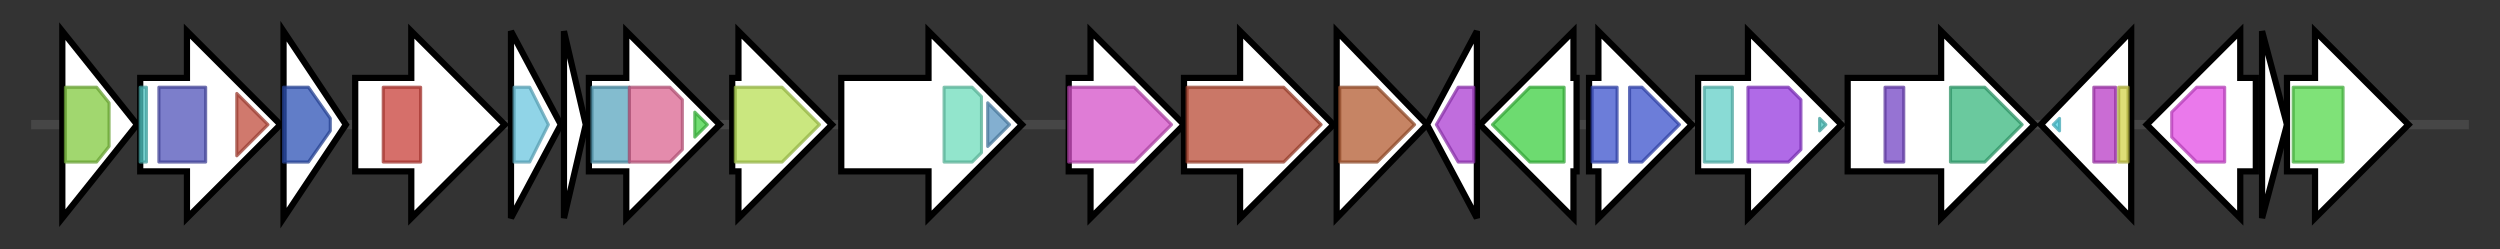 <svg version="1.1" baseProfile="full" xmlns="http://www.w3.org/2000/svg" width="802.367" height="80">
	<rect width="100%" height="100%" fill="#333333" stroke="none"/>
	<g>
		<line x1="10" y1="40.0" x2="792.367" y2="40.0" style="stroke:rgb(70,70,70); stroke-width:3 "/>
		<g>
			<title>mkl (OCPFFIJE_01613)
putative ribonucleotide transport ATP-binding protein mkl</title>
			<polygon class="mkl (OCPFFIJE_01613)
putative ribonucleotide transport ATP-binding protein mkl" points="20,10 44,40 20,70" fill="rgb(255,255,255)" fill-opacity="1.0" stroke="rgb(0,0,0)" stroke-width="2"  />
			<g>
				<title>ABC_tran (PF00005)
"ABC transporter"</title>
				<polygon class="PF00005" points="21,28 31,28 35,33 35,47 31,52 21,52" stroke-linejoin="round" width="14" height="24" fill="rgb(129,201,63)" stroke="rgb(103,160,50)" stroke-width="1" opacity="0.75" />
			</g>
		</g>
		<g>
			<title>radA (OCPFFIJE_01614)
DNA repair protein RadA</title>
			<polygon class="radA (OCPFFIJE_01614)
DNA repair protein RadA" points="45,25 60,25 60,10 90,40 60,70 60,55 45,55" fill="rgb(255,255,255)" fill-opacity="1.0" stroke="rgb(0,0,0)" stroke-width="2"  />
			<g>
				<title>Rubredoxin_2 (PF18073)
"Rubredoxin metal binding domain"</title>
				<rect class="PF18073" x="45" y="28" stroke-linejoin="round" width="2" height="24" fill="rgb(82,197,196)" stroke="rgb(65,157,156)" stroke-width="1" opacity="0.75" />
			</g>
			<g>
				<title>AAA_25 (PF13481)
"AAA domain"</title>
				<rect class="PF13481" x="51" y="28" stroke-linejoin="round" width="15" height="24" fill="rgb(81,83,185)" stroke="rgb(64,66,148)" stroke-width="1" opacity="0.75" />
			</g>
			<g>
				<title>ChlI (PF13541)
"Subunit ChlI of Mg-chelatase"</title>
				<polygon class="PF13541" points="76,30 86,40 86,40 76,50" stroke-linejoin="round" width="10" height="24" fill="rgb(192,77,61)" stroke="rgb(153,61,48)" stroke-width="1" opacity="0.75" />
			</g>
		</g>
		<g>
			<title> (OCPFFIJE_01615)
hypothetical protein</title>
			<polygon class=" (OCPFFIJE_01615)
hypothetical protein" points="91,10 111,40 91,70" fill="rgb(255,255,255)" fill-opacity="1.0" stroke="rgb(0,0,0)" stroke-width="2"  />
			<g>
				<title>Colicin_V (PF02674)
"Colicin V production protein"</title>
				<polygon class="PF02674" points="91,28 99,28 106,38 106,42 99,52 91,52" stroke-linejoin="round" width="15" height="24" fill="rgb(45,82,181)" stroke="rgb(36,65,144)" stroke-width="1" opacity="0.75" />
			</g>
		</g>
		<g>
			<title>purF (OCPFFIJE_01616)
Amidophosphoribosyltransferase</title>
			<polygon class="purF (OCPFFIJE_01616)
Amidophosphoribosyltransferase" points="114,25 132,25 132,10 162,40 132,70 132,55 114,55" fill="rgb(255,255,255)" fill-opacity="1.0" stroke="rgb(0,0,0)" stroke-width="2"  />
			<g>
				<title>GATase_7 (PF13537)
"Glutamine amidotransferase domain"</title>
				<rect class="PF13537" x="123" y="28" stroke-linejoin="round" width="12" height="24" fill="rgb(200,63,57)" stroke="rgb(160,50,45)" stroke-width="1" opacity="0.75" />
			</g>
		</g>
		<g>
			<title>ntaB_1 (OCPFFIJE_01617)
FMN reductase (NADH) NtaB</title>
			<polygon class="ntaB_1 (OCPFFIJE_01617)
FMN reductase (NADH) NtaB" points="164,10 180,40 164,70" fill="rgb(255,255,255)" fill-opacity="1.0" stroke="rgb(0,0,0)" stroke-width="2"  />
			<g>
				<title>Flavin_Reduct (PF01613)
"Flavin reductase like domain"</title>
				<polygon class="PF01613" points="165,28 170,28 176,40 170,52 165,52" stroke-linejoin="round" width="14" height="24" fill="rgb(107,197,222)" stroke="rgb(85,157,177)" stroke-width="1" opacity="0.75" />
			</g>
		</g>
		<g>
			<title> (OCPFFIJE_01618)
hypothetical protein</title>
			<polygon class=" (OCPFFIJE_01618)
hypothetical protein" points="181,10 188,40 181,70" fill="rgb(255,255,255)" fill-opacity="1.0" stroke="rgb(0,0,0)" stroke-width="2"  />
		</g>
		<g>
			<title>hom (OCPFFIJE_01619)
Homoserine dehydrogenase</title>
			<polygon class="hom (OCPFFIJE_01619)
Homoserine dehydrogenase" points="189,25 201,25 201,10 231,40 201,70 201,55 189,55" fill="rgb(255,255,255)" fill-opacity="1.0" stroke="rgb(0,0,0)" stroke-width="2"  />
			<g>
				<title>NAD_binding_3 (PF03447)
"Homoserine dehydrogenase, NAD binding domain"</title>
				<rect class="PF03447" x="190" y="28" stroke-linejoin="round" width="12" height="24" fill="rgb(89,165,190)" stroke="rgb(71,131,152)" stroke-width="1" opacity="0.75" />
			</g>
			<g>
				<title>Homoserine_dh (PF00742)
"Homoserine dehydrogenase"</title>
				<polygon class="PF00742" points="202,28 215,28 219,32 219,48 215,52 202,52" stroke-linejoin="round" width="17" height="24" fill="rgb(219,100,144)" stroke="rgb(175,79,115)" stroke-width="1" opacity="0.75" />
			</g>
			<g>
				<title>ACT (PF01842)
"ACT domain"</title>
				<polygon class="PF01842" points="223,36 227,40 223,44" stroke-linejoin="round" width="6" height="24" fill="rgb(67,209,69)" stroke="rgb(53,167,55)" stroke-width="1" opacity="0.75" />
			</g>
		</g>
		<g>
			<title>glpX (OCPFFIJE_01620)
Fructose-1,6-bisphosphatase class 2</title>
			<polygon class="glpX (OCPFFIJE_01620)
Fructose-1,6-bisphosphatase class 2" points="235,25 237,25 237,10 267,40 237,70 237,55 235,55" fill="rgb(255,255,255)" fill-opacity="1.0" stroke="rgb(0,0,0)" stroke-width="2"  />
			<g>
				<title>FBPase_glpX (PF03320)
"Bacterial fructose-1,6-bisphosphatase, glpX-encoded"</title>
				<polygon class="PF03320" points="236,28 251,28 263,40 251,52 236,52" stroke-linejoin="round" width="30" height="24" fill="rgb(184,223,84)" stroke="rgb(147,178,67)" stroke-width="1" opacity="0.75" />
			</g>
		</g>
		<g>
			<title>recJ (OCPFFIJE_01621)
Single-stranded-DNA-specific exonuclease RecJ</title>
			<polygon class="recJ (OCPFFIJE_01621)
Single-stranded-DNA-specific exonuclease RecJ" points="270,25 298,25 298,10 328,40 298,70 298,55 270,55" fill="rgb(255,255,255)" fill-opacity="1.0" stroke="rgb(0,0,0)" stroke-width="2"  />
			<g>
				<title>DHHA1 (PF02272)
"DHHA1 domain"</title>
				<polygon class="PF02272" points="303,28 312,28 315,31 315,49 312,52 303,52" stroke-linejoin="round" width="12" height="24" fill="rgb(110,220,187)" stroke="rgb(88,176,149)" stroke-width="1" opacity="0.75" />
			</g>
			<g>
				<title>RecJ_OB (PF17768)
"RecJ OB domain"</title>
				<polygon class="PF17768" points="317,33 324,40 317,47" stroke-linejoin="round" width="10" height="24" fill="rgb(89,148,192)" stroke="rgb(71,118,153)" stroke-width="1" opacity="0.75" />
			</g>
		</g>
		<g>
			<title>crtY (OCPFFIJE_01624)
Lycopene beta-cyclase</title>
			<polygon class="crtY (OCPFFIJE_01624)
Lycopene beta-cyclase" points="343,25 350,25 350,10 380,40 350,70 350,55 343,55" fill="rgb(255,255,255)" fill-opacity="1.0" stroke="rgb(0,0,0)" stroke-width="2"  />
			<g>
				<title>Lycopene_cycl (PF05834)
"Lycopene cyclase protein"</title>
				<polygon class="PF05834" points="343,28 364,28 376,40 364,52 343,52" stroke-linejoin="round" width="36" height="24" fill="rgb(212,80,200)" stroke="rgb(169,64,160)" stroke-width="1" opacity="0.75" />
			</g>
		</g>
		<g>
			<title>crtI (OCPFFIJE_01625)
Phytoene desaturase (lycopene-forming)</title>
			<polygon class="crtI (OCPFFIJE_01625)
Phytoene desaturase (lycopene-forming)" points="380,25 398,25 398,10 428,40 398,70 398,55 380,55" fill="rgb(255,255,255)" fill-opacity="1.0" stroke="rgb(0,0,0)" stroke-width="2"  />
			<g>
				<title>Amino_oxidase (PF01593)
"Flavin containing amine oxidoreductase"</title>
				<polygon class="PF01593" points="381,28 412,28 424,40 412,52 381,52" stroke-linejoin="round" width="47" height="24" fill="rgb(184,74,52)" stroke="rgb(147,59,41)" stroke-width="1" opacity="0.75" />
			</g>
		</g>
		<g>
			<title>crtB (OCPFFIJE_01626)
15-cis-phytoene synthase</title>
			<polygon class="crtB (OCPFFIJE_01626)
15-cis-phytoene synthase" points="429,10 458,40 429,70" fill="rgb(255,255,255)" fill-opacity="1.0" stroke="rgb(0,0,0)" stroke-width="2"  />
			<g>
				<title>SQS_PSY (PF00494)
"Squalene/phytoene synthase"</title>
				<polygon class="PF00494" points="430,28 442,28 454,40 442,52 430,52" stroke-linejoin="round" width="25" height="24" fill="rgb(178,91,49)" stroke="rgb(142,72,39)" stroke-width="1" opacity="0.75" />
			</g>
		</g>
		<g>
			<title> (OCPFFIJE_01627)
hypothetical protein</title>
			<polygon class=" (OCPFFIJE_01627)
hypothetical protein" points="458,40 474,10 474,70" fill="rgb(255,255,255)" fill-opacity="1.0" stroke="rgb(0,0,0)" stroke-width="2"  />
			<g>
				<title>FA_hydroxylase (PF04116)
"Fatty acid hydroxylase superfamily"</title>
				<polygon class="PF04116" points="461,40 468,28 473,28 473,52 468,52" stroke-linejoin="round" width="13" height="24" fill="rgb(171,60,209)" stroke="rgb(136,48,167)" stroke-width="1" opacity="0.75" />
			</g>
		</g>
		<g>
			<title> (OCPFFIJE_01628)
hypothetical protein</title>
			<polygon class=" (OCPFFIJE_01628)
hypothetical protein" points="506,25 505,25 505,10 475,40 505,70 505,55 506,55" fill="rgb(255,255,255)" fill-opacity="1.0" stroke="rgb(0,0,0)" stroke-width="2"  />
			<g>
				<title>polyprenyl_synt (PF00348)
"Polyprenyl synthetase"</title>
				<polygon class="PF00348" points="479,40 491,28 502,28 502,52 491,52" stroke-linejoin="round" width="24" height="24" fill="rgb(61,206,65)" stroke="rgb(48,164,52)" stroke-width="1" opacity="0.75" />
			</g>
		</g>
		<g>
			<title>fni (OCPFFIJE_01629)
Isopentenyl-diphosphate delta-isomerase</title>
			<polygon class="fni (OCPFFIJE_01629)
Isopentenyl-diphosphate delta-isomerase" points="510,25 513,25 513,10 543,40 513,70 513,55 510,55" fill="rgb(255,255,255)" fill-opacity="1.0" stroke="rgb(0,0,0)" stroke-width="2"  />
			<g>
				<title>FMN_dh (PF01070)
"FMN-dependent dehydrogenase"</title>
				<rect class="PF01070" x="511" y="28" stroke-linejoin="round" width="8" height="24" fill="rgb(59,82,204)" stroke="rgb(47,65,163)" stroke-width="1" opacity="0.75" />
			</g>
			<g>
				<title>FMN_dh (PF01070)
"FMN-dependent dehydrogenase"</title>
				<polygon class="PF01070" points="523,28 527,28 539,40 527,52 523,52" stroke-linejoin="round" width="20" height="24" fill="rgb(59,82,204)" stroke="rgb(47,65,163)" stroke-width="1" opacity="0.75" />
			</g>
		</g>
		<g>
			<title>rimO (OCPFFIJE_01630)
Ribosomal protein S12 methylthiotransferase RimO</title>
			<polygon class="rimO (OCPFFIJE_01630)
Ribosomal protein S12 methylthiotransferase RimO" points="545,25 561,25 561,10 591,40 561,70 561,55 545,55" fill="rgb(255,255,255)" fill-opacity="1.0" stroke="rgb(0,0,0)" stroke-width="2"  />
			<g>
				<title>UPF0004 (PF00919)
"Uncharacterized protein family UPF0004"</title>
				<rect class="PF00919" x="547" y="28" stroke-linejoin="round" width="9" height="24" fill="rgb(97,207,199)" stroke="rgb(77,165,159)" stroke-width="1" opacity="0.75" />
			</g>
			<g>
				<title>Radical_SAM (PF04055)
"Radical SAM superfamily"</title>
				<polygon class="PF04055" points="561,28 574,28 578,32 578,48 574,52 561,52" stroke-linejoin="round" width="17" height="24" fill="rgb(149,56,222)" stroke="rgb(119,44,177)" stroke-width="1" opacity="0.75" />
			</g>
			<g>
				<title>TRAM_2 (PF18693)
"TRAM domain"</title>
				<polygon class="PF18693" points="584,38 586,40 584,42" stroke-linejoin="round" width="6" height="24" fill="rgb(78,198,192)" stroke="rgb(62,158,153)" stroke-width="1" opacity="0.75" />
			</g>
		</g>
		<g>
			<title>pepF1 (OCPFFIJE_01631)
Oligoendopeptidase F, plasmid</title>
			<polygon class="pepF1 (OCPFFIJE_01631)
Oligoendopeptidase F, plasmid" points="593,25 623,25 623,10 653,40 623,70 623,55 593,55" fill="rgb(255,255,255)" fill-opacity="1.0" stroke="rgb(0,0,0)" stroke-width="2"  />
			<g>
				<title>Peptidase_M3_N (PF08439)
"Oligopeptidase F"</title>
				<rect class="PF08439" x="605" y="28" stroke-linejoin="round" width="6" height="24" fill="rgb(115,69,196)" stroke="rgb(92,55,156)" stroke-width="1" opacity="0.75" />
			</g>
			<g>
				<title>Peptidase_M3 (PF01432)
"Peptidase family M3"</title>
				<polygon class="PF01432" points="626,28 637,28 649,40 637,52 626,52" stroke-linejoin="round" width="26" height="24" fill="rgb(56,183,126)" stroke="rgb(44,146,100)" stroke-width="1" opacity="0.75" />
			</g>
		</g>
		<g>
			<title>rpoH_2 (OCPFFIJE_01632)
RNA polymerase sigma factor RpoH</title>
			<polygon class="rpoH_2 (OCPFFIJE_01632)
RNA polymerase sigma factor RpoH" points="655,40 684,10 684,70" fill="rgb(255,255,255)" fill-opacity="1.0" stroke="rgb(0,0,0)" stroke-width="2"  />
			<g>
				<title>Sigma70_r4 (PF04545)
"Sigma-70, region 4"</title>
				<polygon class="PF04545" points="659,40 661,38 661,42" stroke-linejoin="round" width="5" height="24" fill="rgb(75,207,224)" stroke="rgb(60,165,179)" stroke-width="1" opacity="0.75" />
			</g>
			<g>
				<title>Sigma70_r2 (PF04542)
"Sigma-70 region 2"</title>
				<rect class="PF04542" x="672" y="28" stroke-linejoin="round" width="7" height="24" fill="rgb(184,59,197)" stroke="rgb(147,47,157)" stroke-width="1" opacity="0.75" />
			</g>
			<g>
				<title>Sigma70_r1_2 (PF00140)
"Sigma-70 factor, region 1.2"</title>
				<rect class="PF00140" x="680" y="28" stroke-linejoin="round" width="3" height="24" fill="rgb(210,210,74)" stroke="rgb(168,168,59)" stroke-width="1" opacity="0.75" />
			</g>
		</g>
		<g>
			<title>rluD (OCPFFIJE_01633)
Ribosomal large subunit pseudouridine synthase D</title>
			<polygon class="rluD (OCPFFIJE_01633)
Ribosomal large subunit pseudouridine synthase D" points="724,25 719,25 719,10 689,40 719,70 719,55 724,55" fill="rgb(255,255,255)" fill-opacity="1.0" stroke="rgb(0,0,0)" stroke-width="2"  />
			<g>
				<title>PseudoU_synth_2 (PF00849)
"RNA pseudouridylate synthase"</title>
				<polygon class="PF00849" points="697,36 705,28 714,28 714,52 705,52 697,44" stroke-linejoin="round" width="17" height="24" fill="rgb(226,76,228)" stroke="rgb(180,60,182)" stroke-width="1" opacity="0.75" />
			</g>
		</g>
		<g>
			<title> (OCPFFIJE_01634)
hypothetical protein</title>
			<polygon class=" (OCPFFIJE_01634)
hypothetical protein" points="726,10 734,40 726,70" fill="rgb(255,255,255)" fill-opacity="1.0" stroke="rgb(0,0,0)" stroke-width="2"  />
		</g>
		<g>
			<title>waaA (OCPFFIJE_01635)
3-deoxy-D-manno-octulosonic acid transferase</title>
			<polygon class="waaA (OCPFFIJE_01635)
3-deoxy-D-manno-octulosonic acid transferase" points="734,25 743,25 743,10 773,40 743,70 743,55 734,55" fill="rgb(255,255,255)" fill-opacity="1.0" stroke="rgb(0,0,0)" stroke-width="2"  />
			<g>
				<title>Glycos_transf_N (PF04413)
"3-Deoxy-D-manno-octulosonic-acid transferase (kdotransferase)"</title>
				<rect class="PF04413" x="736" y="28" stroke-linejoin="round" width="16" height="24" fill="rgb(84,216,75)" stroke="rgb(67,172,60)" stroke-width="1" opacity="0.75" />
			</g>
		</g>
	</g>
</svg>
